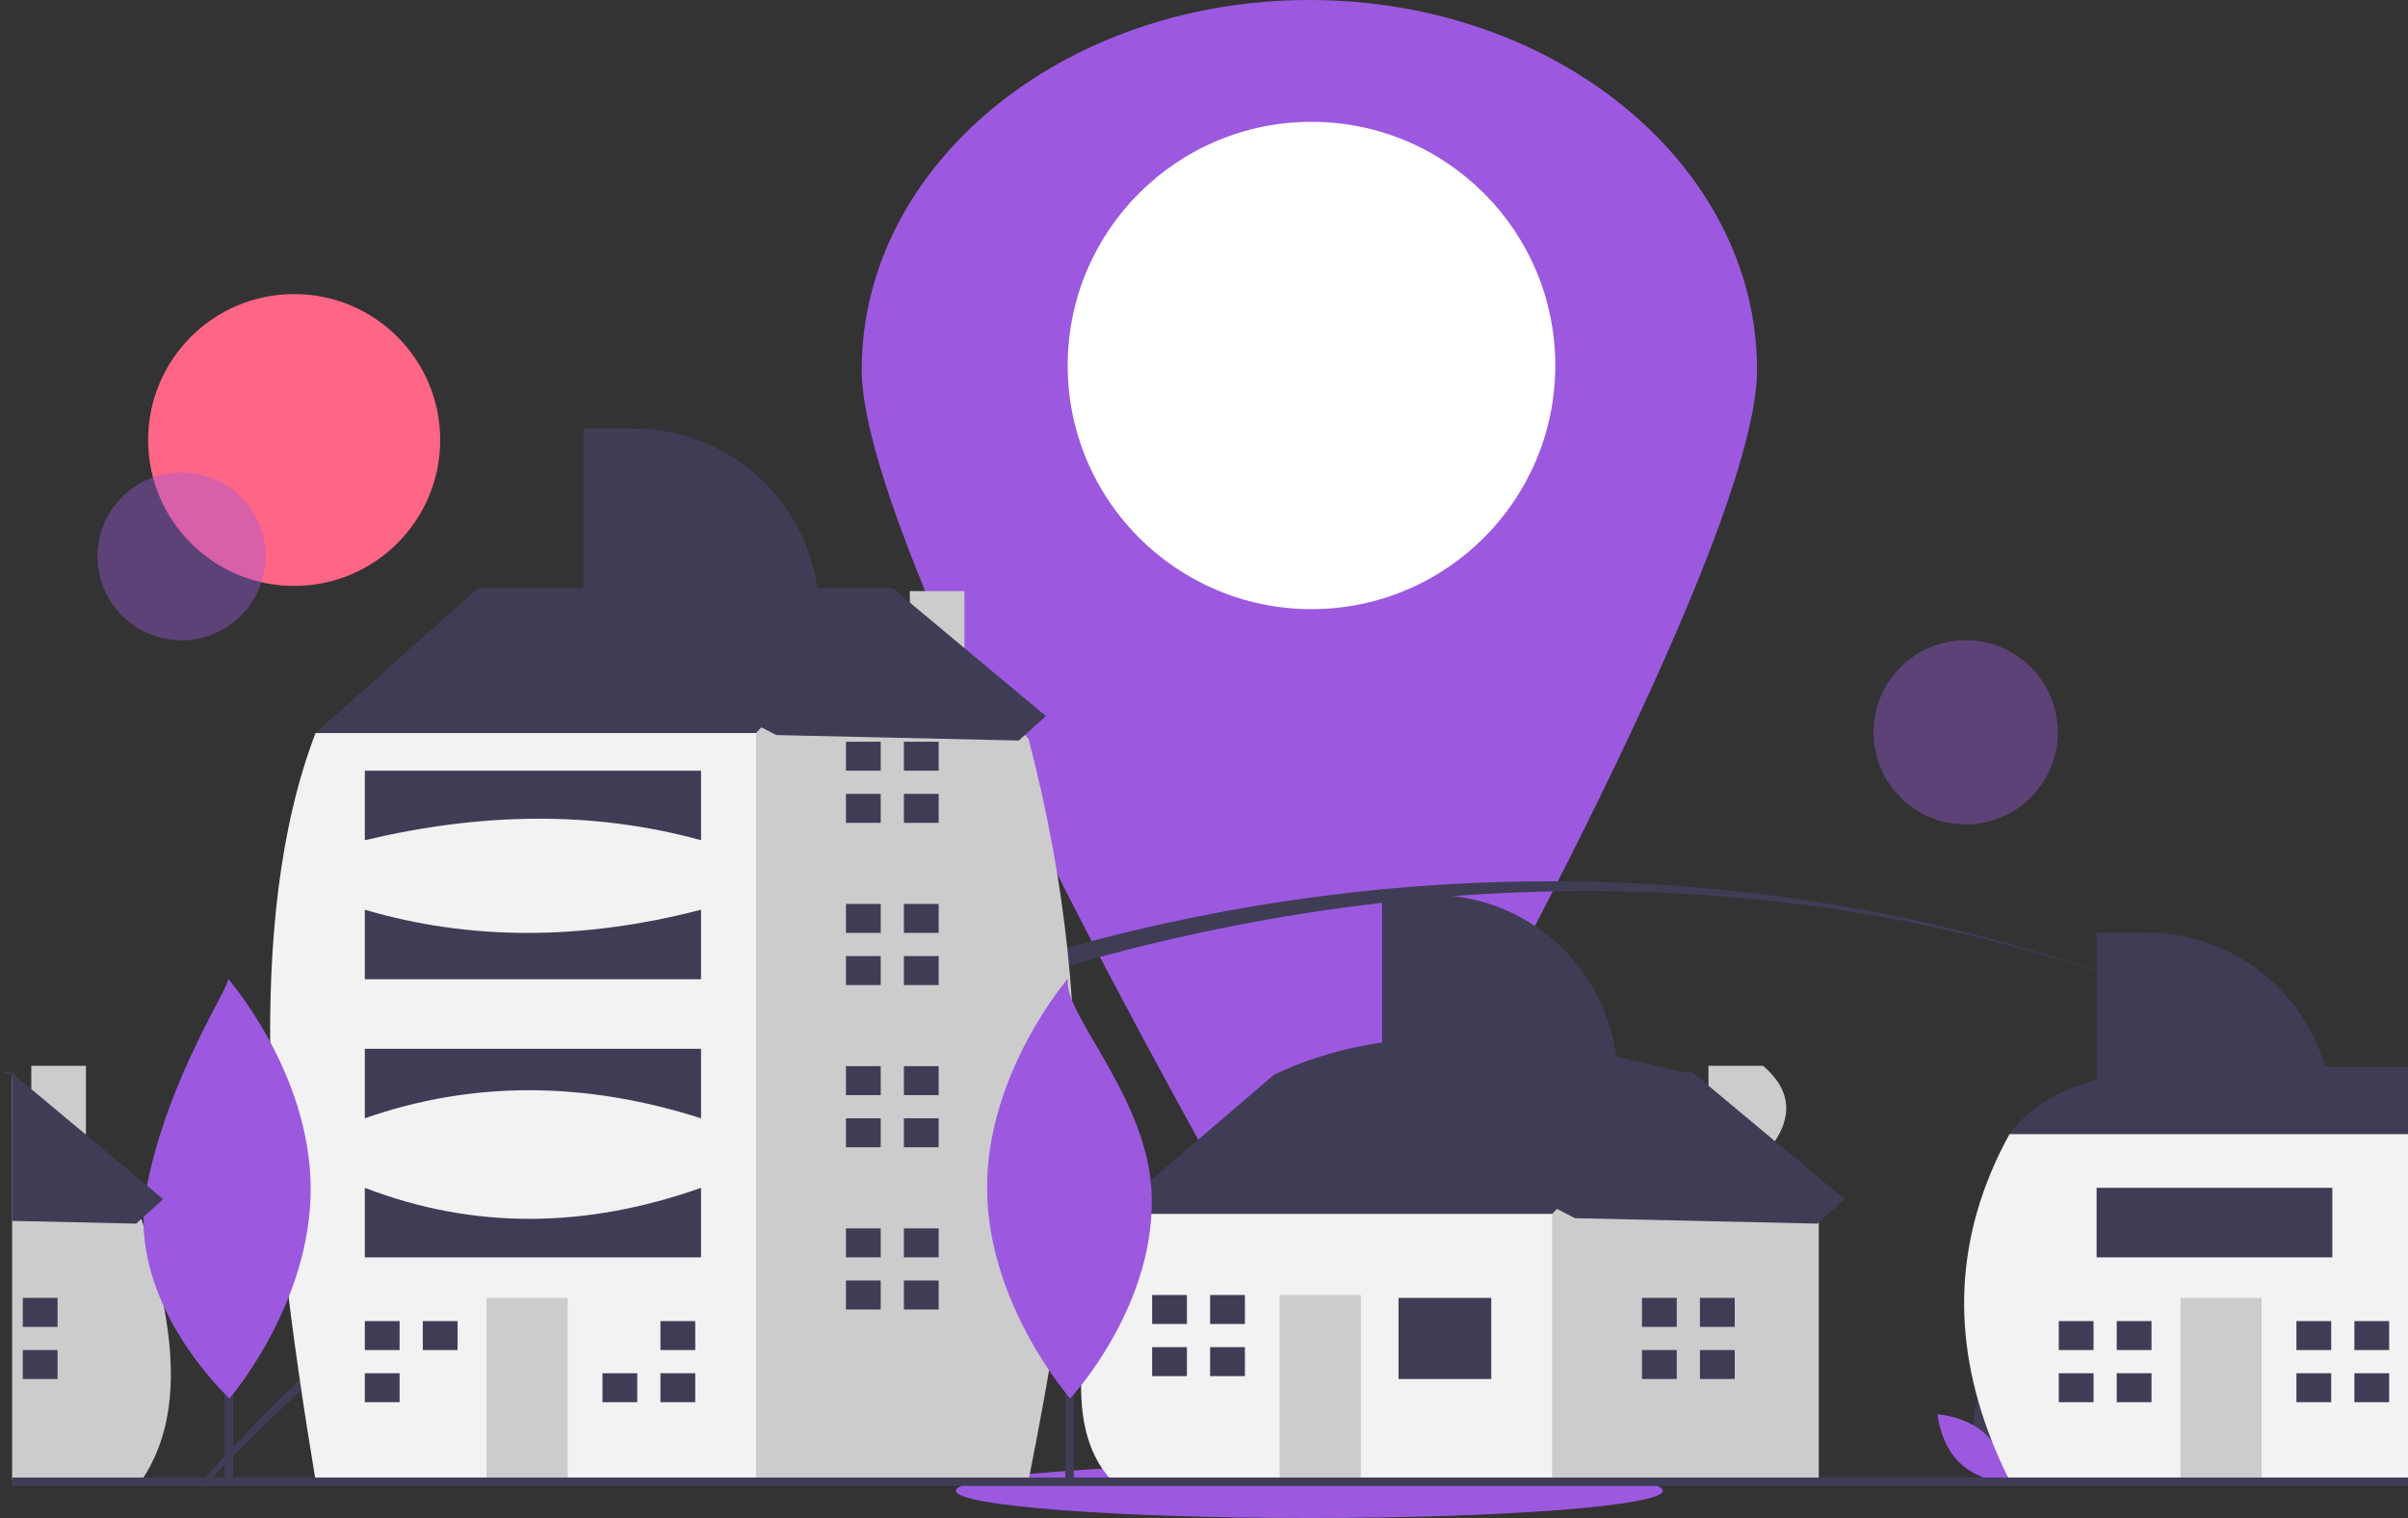 <svg width="671" height="423" viewBox="0 0 671 423" fill="none" xmlns="http://www.w3.org/2000/svg">
<rect x="0" y="0" width="671" height="423" fill="#333333" stroke="none"/>
<g clip-path="url(#clip0_2_2888)">
<path d="M489.607 103.014C489.607 143.598 426.136 263.28 389.744 328.566C387.276 332.996 383.668 336.686 379.294 339.255C374.92 341.824 369.939 343.179 364.866 343.179C359.793 343.179 354.812 341.824 350.438 339.255C346.065 336.686 342.457 332.996 339.989 328.566C303.597 263.28 240.125 143.598 240.125 103.014C240.125 46.121 295.974 3.05176e-05 364.866 3.05176e-05C433.759 3.05176e-05 489.607 46.121 489.607 103.014Z" fill="#9C59DF"/>
<path d="M365.451 169.74C402.97 169.74 433.385 139.342 433.385 101.844C433.385 64.346 402.97 33.948 365.451 33.948C327.933 33.948 297.518 64.346 297.518 101.844C297.518 139.342 327.933 169.74 365.451 169.74Z" fill="white"/>
<path d="M81.968 163.277C104.44 163.277 122.658 145.07 122.658 122.61C122.658 100.15 104.44 81.943 81.968 81.943C59.496 81.943 41.278 100.15 41.278 122.61C41.278 145.07 59.496 163.277 81.968 163.277Z" fill="#FF6584"/>
<path d="M364.866 423C419.263 423 463.361 419.598 463.361 415.401C463.361 411.204 419.263 407.802 364.866 407.802C310.469 407.802 266.371 411.204 266.371 415.401C266.371 419.598 310.469 423 364.866 423Z" fill="#9C59DF"/>
<path opacity="0.4" d="M73.683 158.775C75.754 146.02 67.087 134.003 54.326 131.933C41.564 129.864 29.54 138.525 27.469 151.28C25.398 164.034 34.065 176.051 46.827 178.121C59.588 180.191 71.612 171.529 73.683 158.775Z" fill="#9C59DF"/>
<path d="M598.252 275.716C413.906 206.649 189.068 273.983 59.255 411.718C58.517 412.491 57.779 413.275 57.065 414.06H55.085C55.765 413.275 56.468 412.491 57.159 411.718C189.665 263.506 411.516 204.437 598.252 275.716Z" fill="#3F3D56"/>
<path d="M648.629 298.625C632.334 289.94 615.509 282.288 598.252 275.716C615.554 282.18 632.386 289.835 648.629 298.625Z" fill="#3F3D56"/>
<path opacity="0.4" d="M547.736 229.717C561.915 229.717 573.41 218.228 573.41 204.056C573.41 189.885 561.915 178.396 547.736 178.396C533.556 178.396 522.061 189.885 522.061 204.056C522.061 218.228 533.556 229.717 547.736 229.717Z" fill="#9C59DF"/>
<path d="M550.594 401.43C552.578 408.76 559.374 413.3 559.374 413.3C559.374 413.3 562.953 405.955 560.969 398.625C558.985 391.295 552.189 386.755 552.189 386.755C552.189 386.755 548.61 394.1 550.594 401.43Z" fill="#3F3D56"/>
<path d="M553.51 399.855C558.954 405.151 559.619 413.294 559.619 413.294C559.619 413.294 551.457 412.849 546.013 407.552C540.569 402.255 539.904 394.112 539.904 394.112C539.904 394.112 548.066 394.558 553.51 399.855Z" fill="#9C59DF"/>
<path d="M3.935 299.509V310.817L3.373 311.426V299.392C3.56 299.427 3.748 299.474 3.935 299.509Z" fill="#3F3D56"/>
<path d="M39.987 411.713C39.823 411.982 39.647 412.251 39.472 412.521H3.373V300.071L3.935 299.509L8.726 304.953V296.992H23.952V322.254L39.331 339.708L39.472 339.872C39.659 340.457 39.835 341.043 40.011 341.628C40.012 341.637 40.016 341.645 40.022 341.651C42.329 349.028 44.221 356.528 45.691 364.116C49.041 382.014 48.537 398.426 39.987 411.713Z" fill="#CCCCCC"/>
<path d="M16.048 361.666H6.356V369.738H16.048V361.666Z" fill="#3F3D56"/>
<path d="M16.048 376.195H6.356V384.267H16.048V376.195Z" fill="#3F3D56"/>
<path d="M314.59 346.329L309.745 338.258L354.972 299.513C388.409 283.428 428.714 288.069 471.273 299.513V310.813L429.276 356.016L380.816 365.702L314.59 346.329Z" fill="#3F3D56"/>
<path d="M491.292 322.25C499.323 313.321 500.439 304.831 491.292 296.991H476.065V304.956L471.272 299.513L432.506 338.258L426.044 344.715L417.968 377.003L432.506 412.519H506.808V339.872L491.292 322.25Z" fill="#CCCCCC"/>
<path d="M309.745 338.258H432.506V412.519H309.745C294.893 396.46 302.608 367.189 309.745 338.258Z" fill="#F2F2F2"/>
<path d="M415.545 361.666H389.701V384.267H415.545V361.666Z" fill="#3F3D56"/>
<path d="M379.201 360.859H356.587V412.519H379.201V360.859Z" fill="#CCCCCC"/>
<path d="M330.743 368.931V360.86H321.052V368.931H329.935H330.743Z" fill="#3F3D56"/>
<path d="M329.935 375.388H321.052V383.461H330.743V375.388H329.935Z" fill="#3F3D56"/>
<path d="M346.896 360.859H337.204V368.931H346.896V360.859Z" fill="#3F3D56"/>
<path d="M346.896 375.388H337.204V383.46H346.896V375.388Z" fill="#3F3D56"/>
<path d="M467.234 369.739V361.666H457.542V369.739H466.426H467.234Z" fill="#3F3D56"/>
<path d="M466.426 376.196H457.542V384.267H467.234V376.196H466.426Z" fill="#3F3D56"/>
<path d="M483.387 361.666H473.695V369.738H483.387V361.666Z" fill="#3F3D56"/>
<path d="M483.387 376.195H473.695V384.267H483.387V376.195Z" fill="#3F3D56"/>
<path d="M96.005 210.723L87.929 204.265L133.156 163.905H247.84V199.422L173.538 249.468L96.005 210.723Z" fill="#3F3D56"/>
<path d="M268.75 186.545V164.712H253.523V170.059L247.84 163.905L210.689 204.264L196.152 213.951L173.611 378.544L207.605 412.519H286.607C298.712 351.661 308.311 289.142 286.607 205.879L268.75 186.545Z" fill="#CCCCCC"/>
<path d="M87.928 204.265H210.689V412.519H87.928C74.495 331.614 67.934 256.586 87.928 204.265Z" fill="#F2F2F2"/>
<path d="M158.193 361.666H135.579V412.519H158.193V361.666Z" fill="#CCCCCC"/>
<path d="M111.349 376.196V368.125H101.658V376.196H110.542H111.349Z" fill="#3F3D56"/>
<path d="M110.542 382.653H101.658V390.726H111.349V382.653H110.542Z" fill="#3F3D56"/>
<path d="M127.502 368.124H117.811V376.196H127.502V368.124Z" fill="#3F3D56"/>
<path d="M176.769 382.653H167.885V390.726H177.576V382.653H176.769Z" fill="#3F3D56"/>
<path d="M193.729 368.124H184.037V376.196H193.729V368.124Z" fill="#3F3D56"/>
<path d="M193.729 382.653H184.037V390.725H193.729V382.653Z" fill="#3F3D56"/>
<path d="M245.417 214.758V206.687H235.726V214.758H244.61H245.417Z" fill="#3F3D56"/>
<path d="M244.61 221.217H235.726V229.288H245.417V221.217H244.61Z" fill="#3F3D56"/>
<path d="M261.571 206.686H251.879V214.758H261.571V206.686Z" fill="#3F3D56"/>
<path d="M261.571 221.216H251.879V229.288H261.571V221.216Z" fill="#3F3D56"/>
<path d="M245.417 259.962V251.889H235.726V259.962H244.61H245.417Z" fill="#3F3D56"/>
<path d="M244.61 266.419H235.726V274.49H245.417V266.419H244.61Z" fill="#3F3D56"/>
<path d="M261.571 251.889H251.879V259.961H261.571V251.889Z" fill="#3F3D56"/>
<path d="M261.571 266.418H251.879V274.49H261.571V266.418Z" fill="#3F3D56"/>
<path d="M245.417 305.164V297.091H235.726V305.164H244.61H245.417Z" fill="#3F3D56"/>
<path d="M244.61 311.621H235.726V319.693H245.417V311.621H244.61Z" fill="#3F3D56"/>
<path d="M261.571 297.091H251.879V305.163H261.571V297.091Z" fill="#3F3D56"/>
<path d="M261.571 311.621H251.879V319.692H261.571V311.621Z" fill="#3F3D56"/>
<path d="M245.417 350.366V342.294H235.726V350.366H244.61H245.417Z" fill="#3F3D56"/>
<path d="M244.61 356.823H235.726V364.895H245.417V356.823H244.61Z" fill="#3F3D56"/>
<path d="M261.571 342.294H251.879V350.366H261.571V342.294Z" fill="#3F3D56"/>
<path d="M261.571 356.823H251.879V364.895H261.571V356.823Z" fill="#3F3D56"/>
<path d="M101.658 214.758H195.344V234.131C165.314 225.848 134 226.442 101.658 234.131V214.758Z" fill="#3F3D56"/>
<path d="M101.658 253.503C130.898 262.113 162.127 262.113 195.344 253.503V272.876H101.658V253.503Z" fill="#3F3D56"/>
<path d="M101.658 292.248H195.344V311.621C163.416 301.431 132.154 300.951 101.658 311.621V292.248Z" fill="#3F3D56"/>
<path d="M101.658 330.993C132.212 342.762 163.468 342.272 195.344 330.993V350.366H101.658V330.993Z" fill="#3F3D56"/>
<path d="M605.174 297.337H671V329.037L665.12 330.876L645.56 336.977L614.872 329.873L584.22 322.773L568.033 319.026L559.951 316.037C566.674 306.817 578.902 299.566 605.174 297.337Z" fill="#3F3D56"/>
<path d="M671 316.037V412.521H559.951C559.916 412.461 559.893 412.407 559.858 412.347V412.342C559.831 412.274 559.8 412.209 559.764 412.146C558.03 408.659 556.476 405.181 555.102 401.712C543.448 372.355 544.713 343.773 559.951 316.037H671Z" fill="#F2F2F2"/>
<path d="M630.216 361.666H607.603V412.519H630.216V361.666Z" fill="#CCCCCC"/>
<path d="M583.373 376.196V368.125H573.682V376.196H582.566H583.373Z" fill="#3F3D56"/>
<path d="M582.566 382.653H573.682V390.726H583.373V382.653H582.566Z" fill="#3F3D56"/>
<path d="M599.526 368.124H589.834V376.196H599.526V368.124Z" fill="#3F3D56"/>
<path d="M599.526 382.653H589.834V390.725H599.526V382.653Z" fill="#3F3D56"/>
<path d="M649.599 376.196V368.125H639.908V376.196H648.792H649.599Z" fill="#3F3D56"/>
<path d="M648.792 382.653H639.908V390.726H649.599V382.653H648.792Z" fill="#3F3D56"/>
<path d="M665.752 368.124H656.061V376.196H665.752V368.124Z" fill="#3F3D56"/>
<path d="M665.752 382.653H656.061V390.725H665.752V382.653Z" fill="#3F3D56"/>
<path d="M584.223 259.877H598.145C611.876 259.877 625.044 265.329 634.753 275.033C644.462 284.736 649.917 297.897 649.917 311.621H584.223V259.877Z" fill="#3F3D56"/>
<path d="M162.564 119.403H176.486C190.217 119.403 203.385 124.855 213.094 134.558C222.804 144.262 228.258 157.423 228.258 171.146H162.564V119.403Z" fill="#3F3D56"/>
<path d="M385.106 249.342H399.028C412.759 249.342 425.927 254.793 435.636 264.497C445.346 274.201 450.8 287.362 450.8 301.085H385.106V249.342Z" fill="#3F3D56"/>
<path d="M649.917 330.993H584.223V350.366H649.917V330.993Z" fill="#3F3D56"/>
<path d="M671 411.718H3.374V414.06H671V411.718Z" fill="#3F3D56"/>
<path d="M64.948 319.234H62.605V411.713H64.948V319.234Z" fill="#3F3D56"/>
<path d="M86.567 331.019C86.717 363.357 63.953 389.677 63.953 389.677C63.953 389.677 34.8 363.008 40.798 331.23C46.829 299.271 65.628 272.708 63.413 272.573C63.413 272.573 86.418 298.682 86.567 331.019Z" fill="#9C59DF"/>
<path d="M299.203 319.234H296.86V411.713H299.203V319.234Z" fill="#3F3D56"/>
<path d="M320.822 331.019C322.934 363.288 298.207 389.677 298.207 389.677C298.207 389.677 275.202 363.568 275.052 331.23C274.903 298.893 297.667 272.573 297.667 272.573C295.448 281.437 319.114 304.91 320.822 331.019Z" fill="#9C59DF"/>
<path d="M147.01 168.907L248.764 163.932L291.448 199.541L283.902 206.351L216.309 204.83L147.01 168.907Z" fill="#3F3D56"/>
<path d="M45.481 334.159L39.999 339.111L39.331 339.708L37.938 340.973L3.373 340.2V299.392C2.249 299.146 1.124 298.912 0 298.69L2.799 298.549L3.373 299.029L8.726 303.489L23.953 316.202L40.959 330.39L45.481 334.159Z" fill="#3F3D56"/>
<path d="M369.552 303.529L471.306 298.553L513.99 334.163L506.444 340.972L438.851 339.451L369.552 303.529Z" fill="#3F3D56"/>
</g>
<defs>
<clipPath id="clip0_2_2888">
<rect width="671" height="423" fill="white"/>
</clipPath>
</defs>
</svg>
